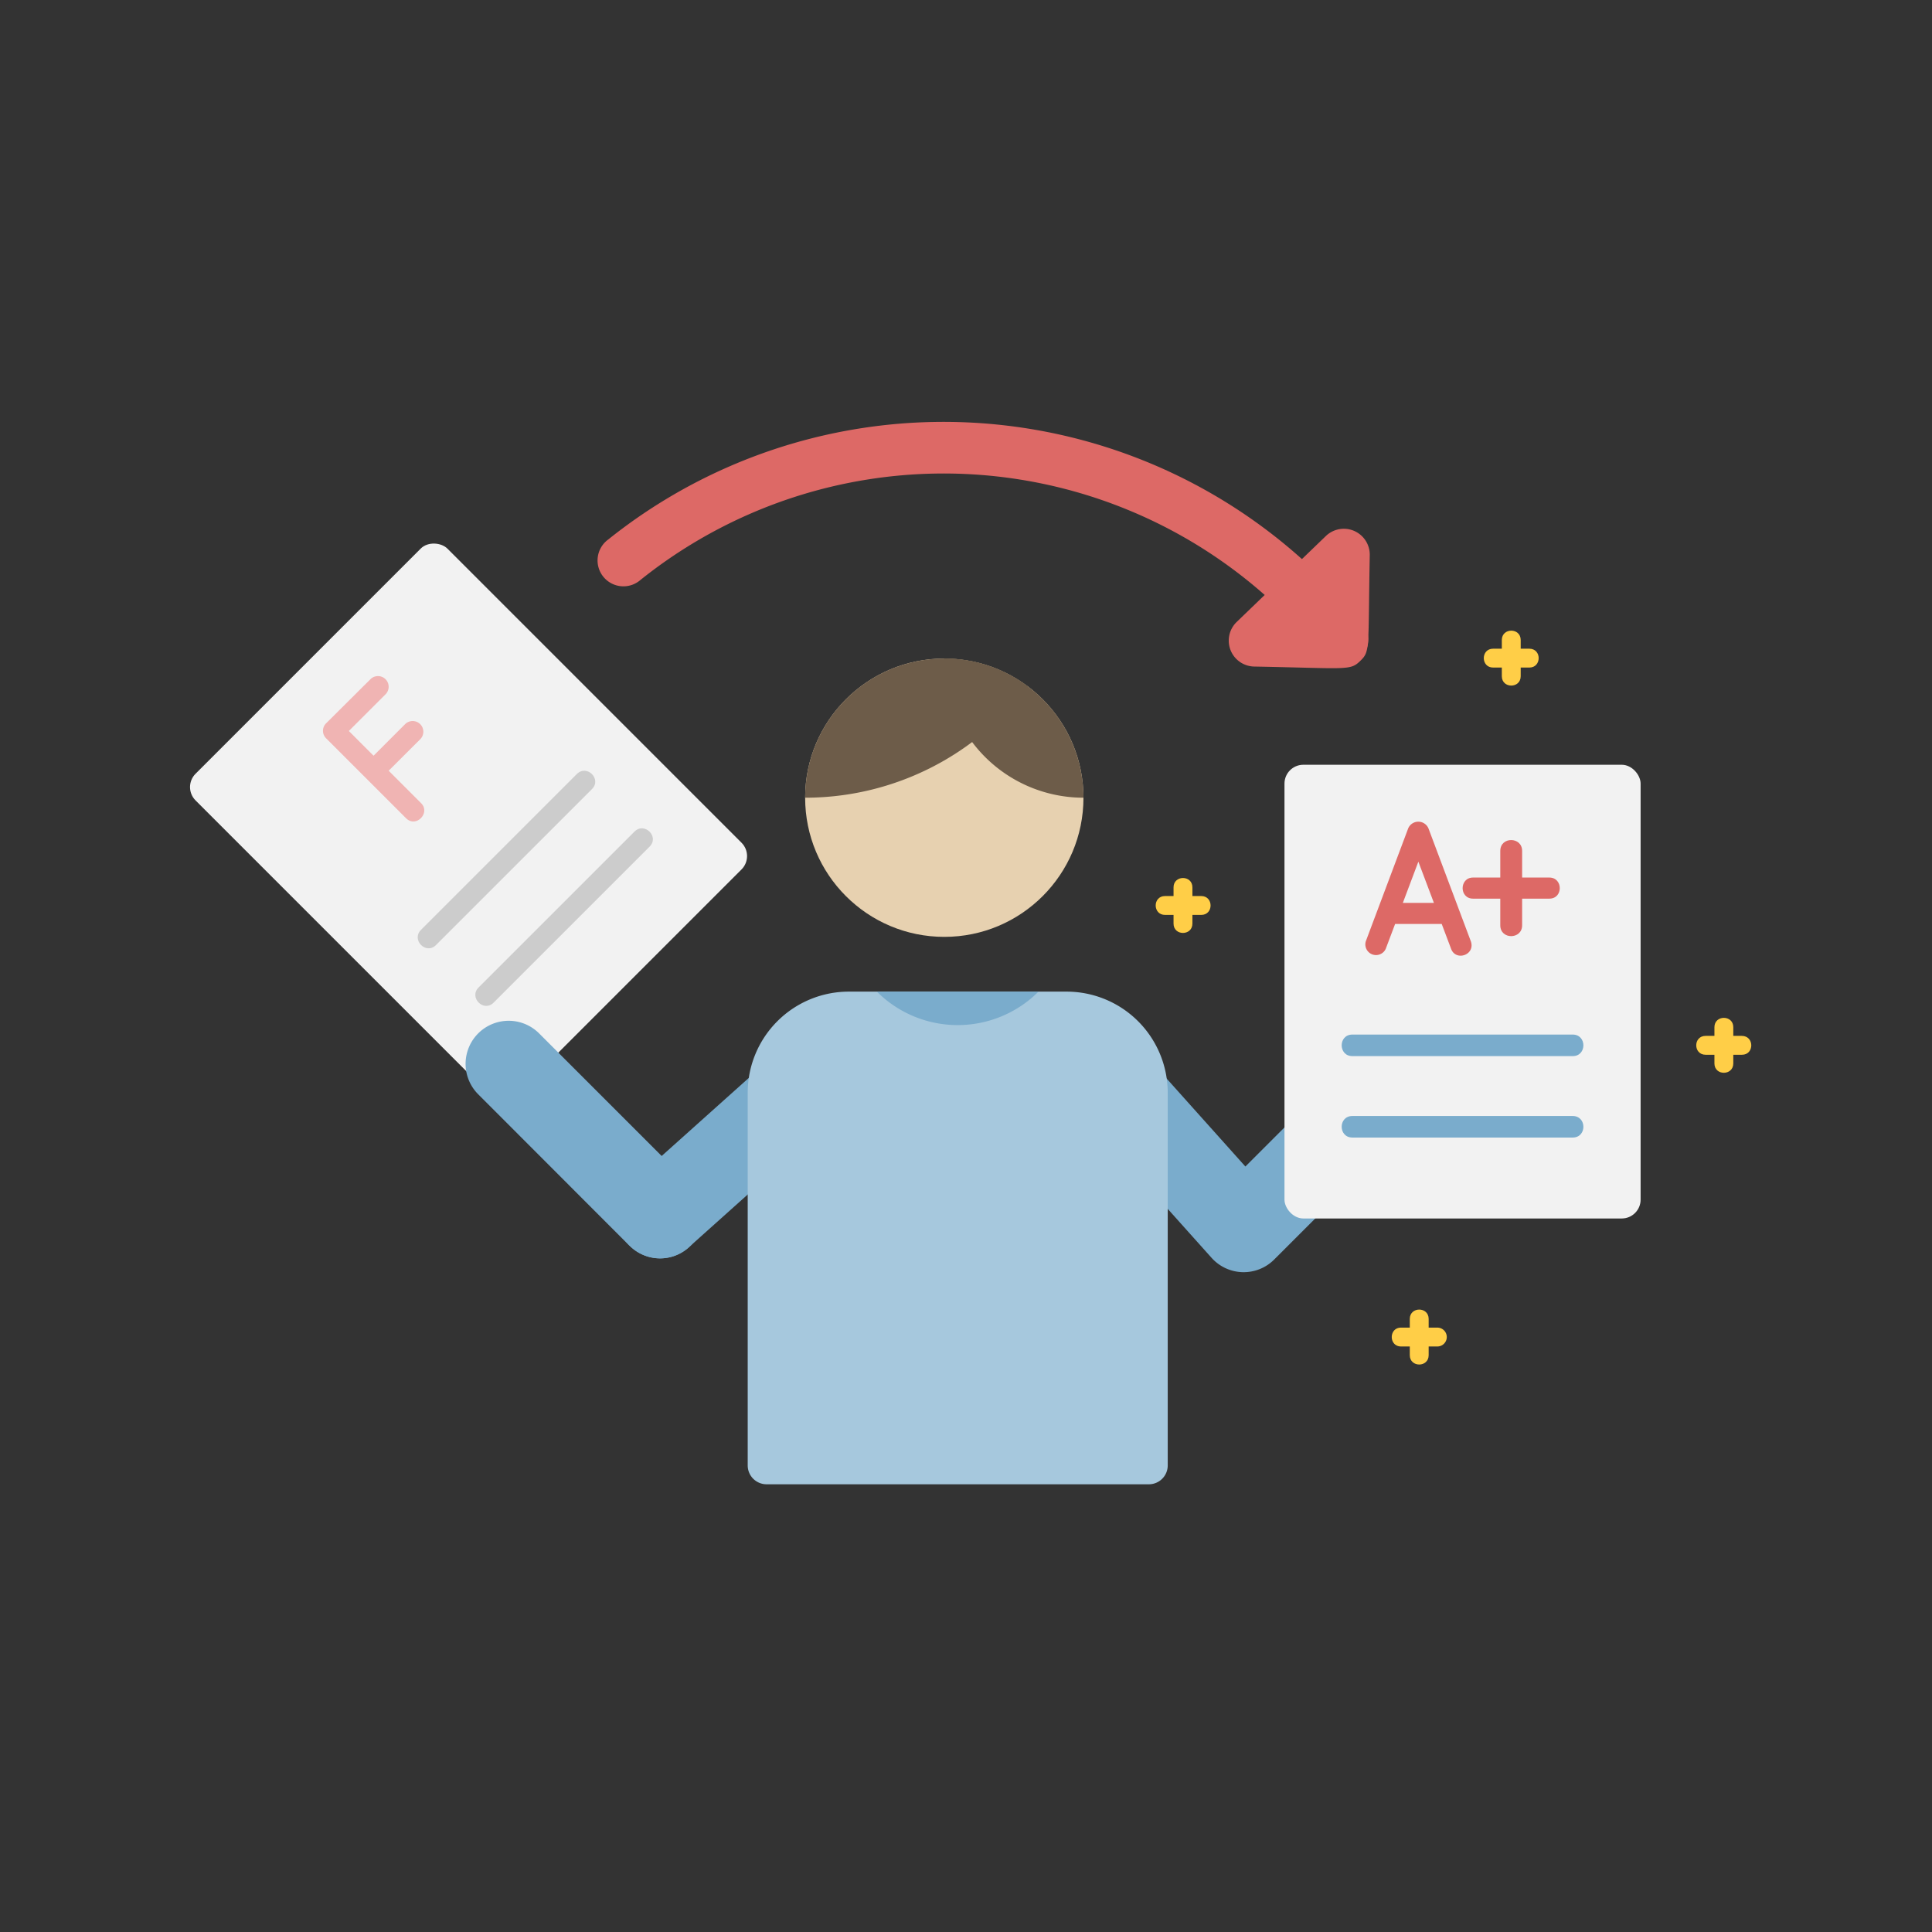 <svg xmlns="http://www.w3.org/2000/svg" xmlns:xlink="http://www.w3.org/1999/xlink" viewBox="0 0 512 512"><rect x="0" y="0" width="512" height="512" fill="#333333" stroke="none"/><defs><style>.cls-1{fill:none;}.cls-2{fill:#7aaccc;}.cls-3{fill:#a6c8dd;}.cls-4{fill:#e7d1b0;}.cls-5{clip-path:url(#clip-path);}.cls-6{fill:#6d5c49;}.cls-7{fill:#f2f2f2;}.cls-8{fill:#ccc;}.cls-9{fill:#f0b4b3;}.cls-10{fill:#dd6966;}.cls-11{fill:#ffce47;}</style><clipPath id="clip-path"><circle class="cls-1" cx="250.25" cy="211.4" r="36.88"/></clipPath></defs><title>03 F to A+ Test</title><g id="_03_F_to_A_Test" data-name="03 F to A+ Test"><path class="cls-2" d="M321.09,333.35l-31.46-35.13a11.41,11.41,0,0,1,17-15.23l23.41,26.15,38-38a11.41,11.41,0,0,1,16.14,16.14l-46.52,46.52A11.42,11.42,0,0,1,321.09,333.35Z"/><path class="cls-2" d="M174.9,333.48a11.43,11.43,0,0,1-7.62-19.91l35.13-31.46a11.41,11.41,0,0,1,15.23,17l-35.13,31.46A11.37,11.37,0,0,1,174.9,333.48Z"/><path class="cls-3" d="M225,262.79h57.65a26.81,26.81,0,0,1,26.81,26.81v98.75a5,5,0,0,1-5,5H203.15a5,5,0,0,1-5-5V289.6A26.81,26.81,0,0,1,225,262.79Z"/><path class="cls-2" d="M275.21,262.79a30.29,30.29,0,0,1-42.83,0Z"/><circle class="cls-4" cx="250.25" cy="211.4" r="36.88"/><g class="cls-5"><path class="cls-6" d="M213.38,211.4a73.75,73.75,0,0,0,73.75-73.75A73.75,73.75,0,0,0,213.38,211.4Z"/></g><path class="cls-6" d="M287.13,211.4a36.88,36.88,0,0,0-36.88-36.88A36.88,36.88,0,0,0,287.13,211.4Z"/><rect class="cls-7" x="76.98" y="157.61" width="94.38" height="120.24" rx="5" ry="5" transform="translate(-117.59 151.57) rotate(-45)"/><path class="cls-8" d="M111.57,246.42l41.29-41.29c2.67-2.67,6.7,1.37,4,4l-41.29,41.29C112.94,253.12,108.9,249.09,111.57,246.42Z"/><path class="cls-8" d="M126.84,261.68l41.29-41.29c2.67-2.67,6.7,1.37,4,4l-41.29,41.29C128.21,268.38,124.17,264.35,126.84,261.68Z"/><path class="cls-9" d="M107.61,216.84,86.44,195.67a2.78,2.78,0,0,1,0-4L98.17,180a2.82,2.82,0,0,1,4,4l-9.72,9.72L99,200.27l8.36-8.36a2.82,2.82,0,0,1,4,4L103,204.25l8.61,8.61C114.16,215.43,110.25,219.48,107.61,216.84Z"/><path class="cls-2" d="M166.83,330.14,126.73,290a11.41,11.41,0,1,1,16.14-16.14L183,314a11.41,11.41,0,0,1-16.14,16.14Z"/><rect class="cls-7" x="340.4" y="202.67" width="94.38" height="120.24" rx="5" ry="5"/><path class="cls-2" d="M416.79,279.88H358.39c-3.77,0-3.78-5.71,0-5.71h58.39C420.56,274.17,420.56,279.88,416.79,279.88Z"/><path class="cls-2" d="M416.79,301.46H358.39c-3.77,0-3.78-5.71,0-5.71h58.39C420.56,295.76,420.56,301.46,416.79,301.46Z"/><path class="cls-10" d="M382.07,244.86H369.72l-2.49,6.6a2.83,2.83,0,0,1-5.28-2l11.23-29.92a2.92,2.92,0,0,1,5.38,0l11.23,29.92c1.25,3.63-4,5.37-5.23,2ZM380,239.27l-4.12-10.92-4.11,10.92Z"/><path class="cls-10" d="M397.59,238.15h-7.21c-3.71,0-3.67-5.59,0-5.59h7.21V225.5c0-3.86,5.79-3.81,5.79,0v7.06h7.21c3.67,0,3.71,5.59,0,5.59h-7.21v7.06c0,3.81-5.79,3.86-5.79,0Z"/><path class="cls-10" d="M355.84,176.35a6.85,6.85,0,0,1-5.36-2.58A128.53,128.53,0,0,0,169.72,153.7,6.86,6.86,0,1,1,161.15,143a142.24,142.24,0,0,1,200,22.23A6.87,6.87,0,0,1,355.84,176.35Z"/><path class="cls-10" d="M332.35,176.64a6.87,6.87,0,0,1-4.63-11.8L351.42,142A6.87,6.87,0,0,1,363,147.07c-.47,25.15.17,25.48-2.53,28.09S357.21,177.11,332.35,176.64Z"/><path class="cls-11" d="M318.34,242.46h-9.59c-3.3,0-3.31-5,0-5h9.59C321.64,237.46,321.65,242.46,318.34,242.46Z"/><path class="cls-11" d="M311,244.76v-9.6c0-3.3,5-3.31,5,0v9.6C316,248.06,311,248.07,311,244.76Z"/><path class="cls-11" d="M380.91,356.83h-9.6c-3.3,0-3.31-5,0-5h9.6a2.5,2.5,0,0,1,0,5Z"/><path class="cls-11" d="M373.61,359.13v-9.6c0-3.3,5-3.31,5,0v9.6C378.61,362.44,373.61,362.44,373.61,359.13Z"/><path class="cls-11" d="M461.64,279.52H452c-3.3,0-3.31-5,0-5h9.59C464.94,274.52,464.94,279.52,461.64,279.52Z"/><path class="cls-11" d="M454.34,281.82v-9.6c0-3.3,5-3.31,5,0v9.6C459.34,285.12,454.34,285.13,454.34,281.82Z"/><path class="cls-11" d="M405.29,176.91h-9.59c-3.3,0-3.31-5,0-5h9.59C408.59,171.91,408.59,176.91,405.29,176.91Z"/><path class="cls-11" d="M398,179.21v-9.6c0-3.3,5-3.31,5,0v9.6C403,182.51,398,182.51,398,179.21Z"/></g></svg>